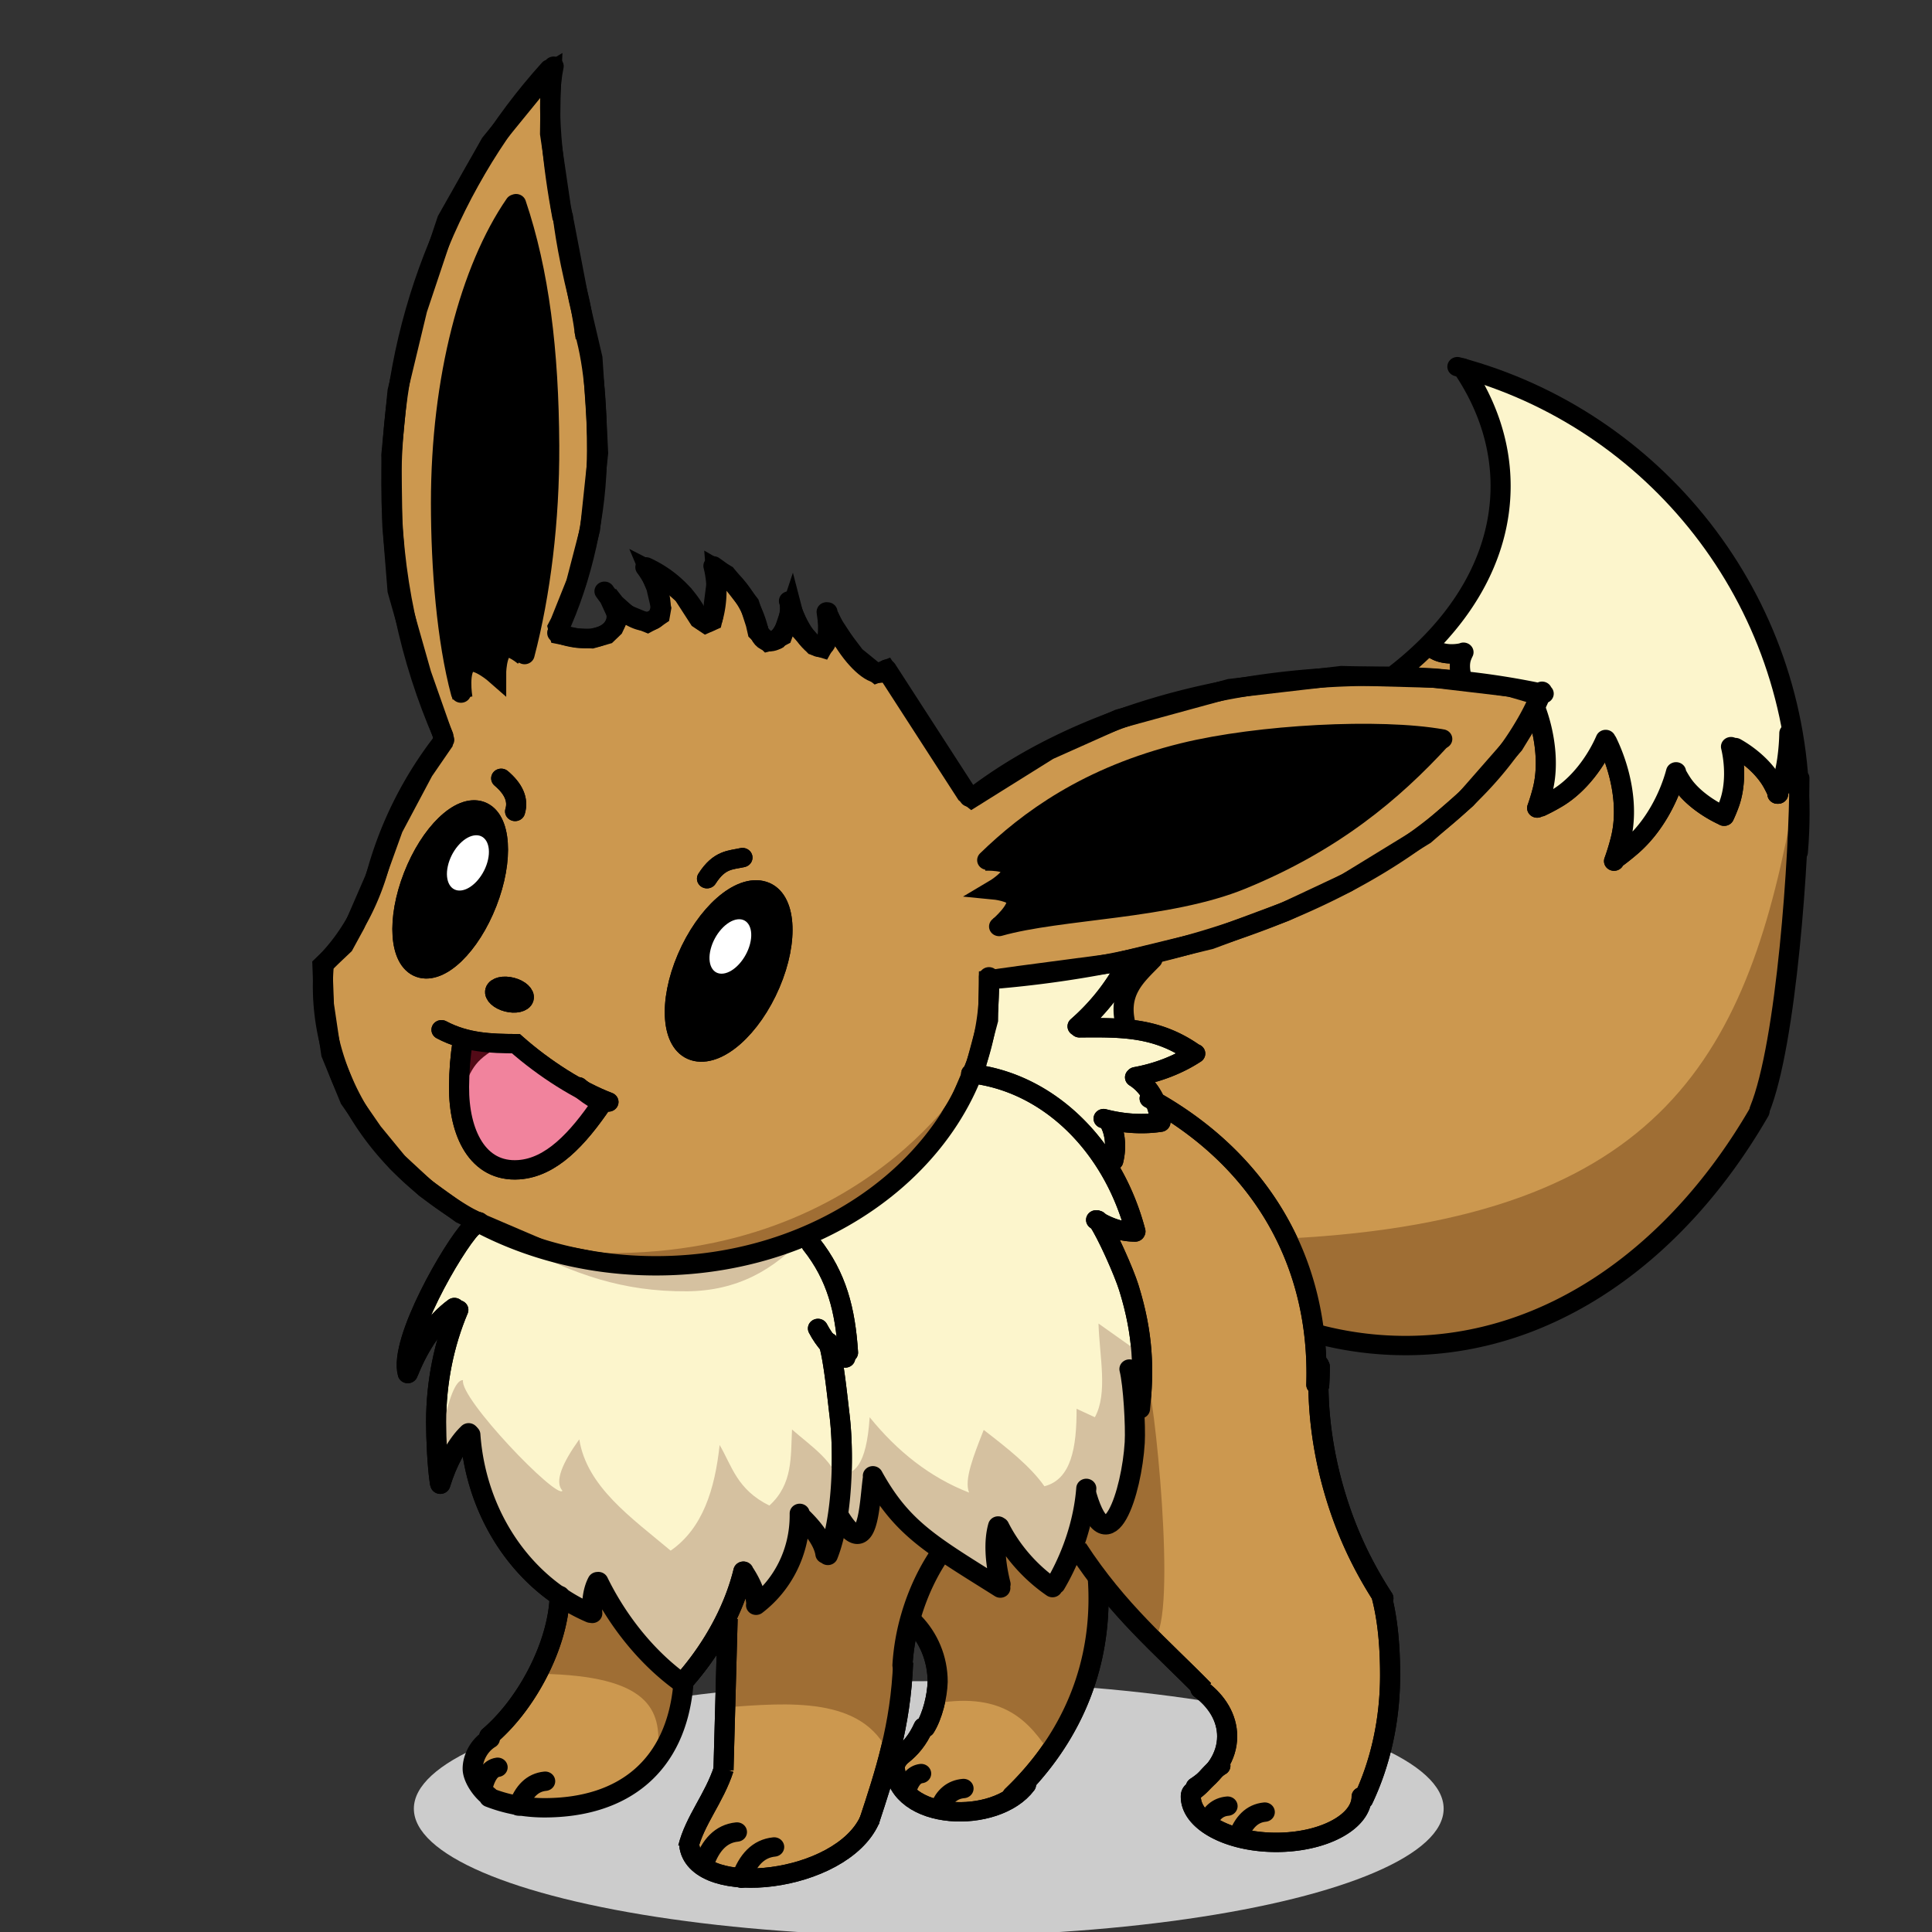 <svg xmlns="http://www.w3.org/2000/svg" width="64" height="64" id="eevee"><rect width="100%" height="100%" fill="#333333" stroke="none"/><g stroke-width="2.429" transform="matrix(.274 0 0 .264 -501.992 -355.92)"><ellipse cx="1944.373" cy="1575.131" fill="#ccc" rx="62.25" ry="16"></ellipse><path fill="#cc984f" fill-rule="evenodd" d="m2041.713 1442.395-24.138-4.77m0 0-6.364 9.016-8.308 7.424-8.663 5.303-11.844 5.48-10.872 3.006-1.414 2.21-1.945 2.74-.088 3.8.442.973 2.475.265 2.74.884 2.387 1.502.353.265-2.917 1.768-4.065 1.06 2.121 2.564 1.68 1.856 4.596 3.094 3.447 3.535 4.684 6.099 2.475 4.95 2.387 8.485.088 1.856 3.889.796 7.248.618 8.22-1.193 8.043-2.475 4.64-2.165 4.552-2.784 6.232-5.834 5.48-5.953 5-7.5 1.126-2.25 1.624-7.5 1.626-12 .624-10.625.376-11.25-.626-4.875-1.75-7.75-3.874-9.75-4.876-8-6.374-7.375-7.626-6.125-6.25-3.75-5.874-2.5-3.376-.875 1.876 3.25 2.25 7 .25 6.125-.876 4.625-1.187 4.187-3.688 5.875-3.562 4-3.375 3.25 5.938.375 5.562.75 4.813 1 1.124.625-.624 1.813 1.124 1.937.438 5-.875 4.625 2.375-.625 3.563-3.875 1.937-3.312 1.313 2.25 1 4.375v3.437l-1.188 4.5 2.125-1.125 1.875-2.312 2-3.375 1.438-3.688 2.624 3.313 2.626 1.625.874.562.75-2.75.25-3.062-.061-2.625"></path><path fill="#cc984f" fill-rule="evenodd" d="m1972.4 1486.895 7.75 6 5 5.875 2.624 5.125 2.75 7.375 1 8.125.25 7.875 1.626 8.5 3.374 8.25 2.25 4 .876 4.125.25 7.375-1 8.5-1.25 4.125-1 2.5-1.876 2.75-4.624 1.75h-5.126l-5.5-.875-3.5-3-.124-2.25 3.25-2.875 1.062-3.344-.531-3.469-1.438-1.969-1.343-1.781-12.063-12.75-3.109-4.909 1.326-5.745.972 1.59.973 1.857 1.06-.442 1.9-2.563.443-2.52.707-8.13-.31-2.874.928 1.105.266-3.182-.707-7.292-1.636-6.187-3.182-6.143 2.696 1.15 1.812.176-2.696-7.336-.795-1.061 1.06-.442v-3.8l-.84-1.592 2.564.796 3.624-.177z"></path><path fill="#fcf5cc" fill-rule="evenodd" d="m1951.712 1471.082-.062 5.25-1.313 4.813-.5 1.125.25.875 1.188.062 2.5.624 4.063 2.188 2.5 1.625 2.437 2.563 3 3.624.5.813.625-.938-.062-1.687-.187-2.063-.313-1.124-.688-.313 2.375.313 2.812.374 1.313-.25-.438-2.624-1.312-2.313-1.063-.688 3.75-1.062 3.438-1.688-3-1.874-4.125-1.376-4.625-.124-2.188-.126 6.25.313-.812-.813s-.188-.687-.188-1c0-.312-.125-2-.125-2l1.188-1.562 2.375-3.188.5-1-2.688.563-7.437 1.313-7.813 1.25z"></path><path fill="#cc984f" fill-rule="evenodd" d="m1945.774 1542.707-1 2.438-2.187 4.375-.563 1.937 2.25 2.688 1 2.687.376 2.875-.75 2.625-1.313 3.25-1.75 2.438-1.313 1.437-.061 1.688 1.562 2.625 2.5 1.125 3.188.875 2.062-.5 2.938-.625 4.187-3.875 3.813-5.688 2.375-5.375 1.5-5.75.5-5.375-.25-2.438-2.813-3.812-2.5 5.188-4.688-4.25-1.937-3.313-.375 3.5.563 3.625h-.688l-2.438-1.625-3.187-2.063z"></path><path fill="#cc984f" fill-rule="evenodd" d="m1919.868 1551.613.188 6.719-.469 7.625-.188 4.469-1.624 4.062-2.438 4.938.188.937 1.343 2.063 3.188 1.281 7.094-.031 5.03-2.25 2.84-1.584 1.973-2.541 1.407-4.094 1.687-6.187.938-6.5.312-5.25 1.438-6.125 2-4.375 1.25-1.75-3.05-2.732-3.624-3.933-1.547-2.475-.796 4.287-.574 2.077-.398.442-.972-.088-.619-.84-.972-1.149-1.06 3.934-.089.707-.397-.398-.973-2.166-1.767-1.944h-.354l-1.016 5.613-1.636 2.695-1.944 1.945-1.15-.133.089-1.149-.796-1.723-.618-.088zm-19.843-3.093-.5 2.75-1.876 6.5-3.124 4.875-4.126 4.5-1.374 2.875.75 2.25 2.124 2 4.376.75 6.25-.25 6.25-2.75 3.624-3.875 2-5.125.376-3.5-2.692-2.35-3.712-3.845-2.873-4.375-1.016-2.077-.398-.265-.265 1.856-.177 2.033-.928-.177-1.414-1.06z"></path><path fill="#cc984f" fill-rule="evenodd" stroke="#000" d="m1898.274 1357.395-6.874 8.75-5.25 9.625-3.626 11.25-2.374 10.25-.75 8 .124 8.875.626 8.125 2.874 10.5 2.626 7.75-.04.906-2.342 3.535-3.668 7.16-2.21 6.364-2.386 5.7-1.37 2.608-2.563 2.52.176 4.905.884 6.187 2.254 5.7 2.74 4.111 3.005 3.8 3.403 3.271 4.331 3.226 2.696 1.326 7.955 3.536 5.348 1.06 4.95.707 10.739-.75 9.987-2.83 8.088-4.86 6.522-6.057 3.952-6.053 2.033-4.95 1.414-5.48.088-5.038 3.763-.542 11.375-1.562 11.625-2.938 9.062-3.5 7.438-3.625 9.437-6 5-4.5 5.75-6.812 2.313-3.938.937-2.187-3.687-1.125-9.188-1.125-11.187-.313-13.5 1.625-13.438 3.813-8.5 3.937-9.25 6-.687-.562-9.688-15.563-1.156.469-2.594-2.188-2.312-3.156-.875-1.875-.062 2.688-.719 1.343-.969-.312-1.75-2-.812-2.063-.156-.625-.688 2.157-.469 1.343-.937.5-.781.219-1.25-1.25-.22-1-.78-2.5-1.47-1.969-1.343-1.718-1.25-.75.125 1.625-.344 2.78-.094 1.595-.125.562-.75.344-.812-.563-1.906-3.062-2.282-2.094-1.875-1 .875 2.156.594 2.625-.156.907-.719.5-.781.437-2.5-1.062-1.469-1.375-.812-1.094 1.25 2.844s-.125.312-.188.437c-.062.125-.406.906-.406.906l-.813.813-1.78.531-1.782-.094-2.125-.437-.219-.938.313-.625 1.906-4.937 1.678-6.701.978-9.58-.219-4.626-.468-7.281-1.657-7.344-1.687-9.156-.469-2.406-1.312-9.25.063-4.938.125-2.937z"></path><path fill="#fcf5cc" fill-rule="evenodd" d="m1933.712 1538.52 1.25 1.75.938.75.624-.875.563-1.875.625-4.563 2.375 3.625 2.125 2.563 4.375 3.312 1.813 1.063 3.25 2.25 1.124.75.313-.688-.75-3 .375-3.125.188-.563 1.812 2.876 1.25 1.187 1.75 2.063 1.688 1.437 1.374-2.438 1.376-3.624 1.25-6.125 1 3.125 1.312 1.125 1.063-.375 1.965-5.133.442-3.712.265-4.508-.297-2.272 1 1 .124-6.375-.874-5.375-1.25-4.625-2.376-5.125-1-1.75 2.25 1 1.876.75.5-.625-1-3.375-2.126-4.125-2.874-4.125-3.126-3.125-3.5-2.375-3.624-1.875-3.126-.25-2 3.75-2.25 3.5-3.75 4.375-3.874 3.5-5 3-2.626 2-1.25-.125 1.75 2.375 2.25 4.187.876 3.75.374 3.813v1.062l-1.687-1.063-.563-.374 1.188 6.187.375 4.375.062 9.125-.5 2.063z"></path><path fill="#fcf5cc" fill-rule="evenodd" d="m1889.853 1501.618-1.944 2.121-3.005 5.657-2.74 5.745-.884 4.685 1.59-2.563 1.415-2.563 1.68-1.768 1.502-.354-.619 2.121-1.149 3.36-.795 4.684v6.894l.176 4.066.884-1.414 1.15-2.387 1.237-1.414.442-.088.176 2.829 1.591 4.33 1.68 4.155 2.121 3.447 2.121 2.475 3.27 3.005 2.387 1.414 1.326.619.619.088-.442-1.768.442-1.768.442-.265 1.59 2.74 2.21 2.917 1.238 2.387 2.298 1.944 2.21 2.033.707.265.707-.884 3.094-4.419 2.21-4.773 1.237-3.182.353-.265.796 1.502.618 1.857v.707l2.564-3.006 1.68-3.623.706-3.006.177-1.944 2.74 3.447.265.972.354.619.884-2.74.442-4.331.176-5.834-.353-8.397-.796-2.828v-1.945l1.503 1.238.619-1.414-1.061-5.392-1.414-4.773-1.15-1.856-1.148-.796-.619-1.06-5.745 2.563-8.662 1.503-6.364-.266-7.779-1.06-5.922-1.68z"></path><path fill-rule="evenodd" d="m1951.9 1455.77 2.812-2.625 4.125-3.188 4.063-2.688 9.437-3.812 8.75-1.875 7.375-.813 11.563-.187 4.25.062 1.25.438.5.124-4.626 4.876-10.124 7.937-8 3.688-8.188 2.937-8.125 1.313-5.688.687-3.874.688-3.376.624v-.562l.626-.938.25-1.312-.188-.563-.75-.624-1.563-.376 1.063-.812.625-.875.125-.875-.625-.688h-.938zm-64.787-23.846.752.972.442-1.414.84-.354 1.192.31.442.486.752.31.31-.222.441-.972.31-1.37.795-.398.84.088.441.398.663.398.442-.575.687-4.187 1.125-5.875.938-15.25-.188-4.5-.375-6.375-.938-7.375-1-6.187-1-3.625-.562-1.875-1.813 2.75-2.562 5.875-1.75 5.875-2.125 10.062-.778 11.33.088 5.834.53 7.248 1.06 7.336z"></path><path fill="none" stroke="#000" stroke-linecap="round" stroke-linejoin="round" d="M1881.386 1520.533c-1.11-4.137 5.549-15.966 7.65-18.228.31-.28.625-.554.943-.819m40.206 2.83c3.054 4.012 4.099 8.23 4.43 13.59m-53.139 2.421c1.382-3.556 3.302-6.378 5.547-8.079m-1.746 22.031c-.303-1.943-.462-5.592-.462-7.647 0-5.075.969-9.866 2.686-14.095m-2.18 21.884c.852-2.84 2.037-5.095 3.422-6.454m42.235-13.093c.82 1.631 1.962 2.926 3.296 3.706"></path><path fill="none" stroke="#000" stroke-linecap="round" stroke-linejoin="round" d="M1932.232 1516.597c.616 1.884 1.116 7.105 1.354 9.146.586 5.041.324 13.151-1.41 17.61m-28.698 7.248c-7.998-3.553-13.819-12.145-14.525-22.395m14.741 22.424c-.09-1.604.124-2.994.634-3.987m10.228 12.74c-3.173-2.358-6.19-5.718-8.598-9.836a36.917 36.917 0 0 1-1.534-2.912m17.54-1.302c-.884 3.757-2.696 7.755-5.39 11.494a35.815 35.815 0 0 1-1.968 2.491m7.559-13.653c.78 1.272 1.25 2.485 1.332 3.485m5.275-11.072v.254c0 4.634-2.079 8.74-5.278 11.274m5.423-11.168c1.736 1.727 2.777 3.375 2.961 4.733m17.624-60.272c9.39 1.102 17.14 9.091 19.857 19.803m-4.754-1.45c1.535.988 3.176 1.524 4.721 1.518"></path><path fill="none" stroke="#000" stroke-linecap="round" stroke-linejoin="round" d="M1964.805 1501.297c1.099 1.65 3.161 6.482 3.753 8.45 1.79 5.95 1.832 10.46 1.354 15.22m-1.277-4.999c.469 1.927.756 7.173.64 9.224-.351 6.204-3.227 15.581-5.803 6.643m-.052-.892c-.233 3.14-1.095 6.56-2.606 9.848-.354.77-.732 1.507-1.129 2.207m-.351.393c-2.086-1.482-4.022-3.515-5.505-5.938a19.64 19.64 0 0 1-.932-1.703m.156 7.21c-.695-2.883-.806-5.428-.294-7.299m.268 7.788c-8.297-5.422-11.847-7.39-15.409-14.088m.01.219c-.449 3.155-.48 11-4.113 4.816m58.134-18.751c0 .799-.023 1.593-.072 2.38"></path><path fill="none" stroke="#000" stroke-linecap="round" stroke-linejoin="round" d="M1999.34 1548.726c-2.157-3.452-3.943-7.128-5.304-11.32-1.994-6.14-2.781-12.287-2.502-18.012m7.569 29.004c.792 3.068 1.046 6.55 1.046 9.997 0 5.737-1.196 11.087-3.261 15.596m-.181-.368h0v.12c-.116 3.113-4.694 5.616-10.325 5.616-5.703 0-10.326-2.568-10.326-5.736 0-.49.183-.606.57-.922 1.096-.895 1.873-2.246 3.003-2.951m-8.552-83.74c12.534 7.118 20.175 19.178 20.175 34.51 0 .474-.01.947-.023 1.419m-25.718-33.396c2.305.626 4.693.79 6.87.452m-2.997-5.71c2.644-.501 5.153-1.504 7.206-2.905m-14.227-3.415a27.059 27.059 0 0 0 5.88-7.66m-5.647 7.845c5.266-.052 9.428-.077 13.91 3.218m-7.194 2.995c1.659 1.074 2.822 3.199 3 5.328m-6.254.054c.835 1.247 1.062 3.268.625 5.085m1.567-16.777c-1.209-4.38 1.244-6.435 3.166-8.5"></path><path fill="none" stroke="#000" stroke-linecap="round" stroke-linejoin="round" d="M1977.218 1560.11c2.002 1.541 3.233 3.636 3.233 5.943 0 2.513-1.46 4.774-3.786 6.342"></path><path fill="none" stroke="#000" d="M1977.623 1560.22c-5.126-5.434-10.378-9.929-15.291-17.767"></path><path fill="none" stroke="#000" stroke-linecap="round" stroke-linejoin="round" d="M1964.815 1546.271a36.9 36.9 0 0 1 .084 2.498c0 9.965-4 18.338-10.42 24.712"></path><path fill="none" stroke="#000" stroke-linecap="round" stroke-linejoin="round" d="M1956.136 1572.12c-3.636 5.047-15.503 4.63-15.877-2.209 0-.491.448-1.136.835-1.453 1.096-.895 1.961-1.98 2.649-3.57m-1.21-13.16c1.806 1.933 2.917 4.57 2.917 7.475-.05 1.834-.62 4.267-1.524 5.777"></path><path fill="none" stroke="#000" stroke-linecap="round" stroke-linejoin="round" d="M1941.193 1557.133a28.84 28.84 0 0 1 1.056-6.221c.86-3.038 2.146-5.772 3.703-8.067"></path><path fill="none" stroke="#000" d="M1941.274 1556.77c-.286 7.972-2.212 13.978-4.124 20"></path><path fill="none" stroke="#000" stroke-linecap="round" stroke-linejoin="round" d="M1937.21 1576.59c-3.488 7.886-20.612 9.853-21.761 3.345"></path><path fill="none" stroke="#000" d="M1915.274 1580.02c.817-3.443 3.15-6.151 4.313-9.875"></path><path fill="#9f6e34" fill-rule="evenodd" d="M1922.098 1546.457c-.397 2.2-1.056 4.222-2.512 5.708l.146 10.258c7.624-.58 16.674-1.449 19.824 5.85 1.121-9.674 2.066-19.545 6.405-25.62-2.984-2.2-5.89-4.681-8.29-9.005.365 2.739-.073 4.938-1.13 6.722-1.862-.358-2.83-1.348-3.516-2.537-.445 3.541-.844 3.932-.754 6.341-.807-3.754-2.266-4.744-3.642-6.087.268 6.196-2.135 8.837-4.396 11.668-1.855-.784-1.453-2.19-2.135-3.298z"></path><path fill="none" stroke="#000" d="m1919.556 1570.3.5-19"></path><path fill="#9f6e34" fill-rule="evenodd" d="M1899.62 1548.271c.455 4.79-2.748 10.609-2.125 9.938 13.05.247 14.585 4.497 14.125 9.687 2.057-.7 2.209-4.874 2.956-8.58-4.105-1.844-7.826-7.147-10.519-12.482.258 1.482.197 2.891-.625 4.125-1.53-.711-2.864-1.562-3.812-2.688z"></path><path fill="none" stroke="#000" stroke-linecap="round" stroke-linejoin="round" d="M1914.69 1559.71c-.897 9.958-7.105 15.31-16.79 15.31-2.347 0-4.591-.458-6.659-1.292m-.051-.162c-1-.812-1.955-2.352-1.955-3.447 0-1.304.715-2.895 2.083-3.768m8.443-17.962c-.08 3.024-1.074 6.696-2.974 10.325-1.578 3.015-3.535 5.533-5.551 7.325m143.485-121.008c-.795 3.096-2.612 6.841-5.406 9.347a30.684 30.684 0 0 1-1.989 1.64m-.952-14.777c1.612 3.434 2.65 8.114 1.665 12.213a29.09 29.09 0 0 1-.816 2.78m-1.008-15.263c-1.122 2.679-3.205 5.722-5.938 7.397-.64.392-1.282.745-1.924 1.059m-.644-12.385c1.083 2.942 1.714 6.892.886 10.255a26.125 26.125 0 0 1-.668 2.275m23.436-7.702c.482 2.11.59 4.896-.215 7.186a19.598 19.598 0 0 1-.615 1.543m-.133-.076c-1.825-.885-3.886-2.375-4.998-4.146-.26-.414-.493-.828-.7-1.237m7.189-3.154c1.66.962 3.532 2.579 4.54 4.496.235.45.446.897.633 1.34"></path><path fill="#9f6e34" fill-rule="evenodd" d="m1991.842 1515.83-3.998-12.25c45.628-2.418 55.71-23.349 61.213-55.48 4.47 41.134-18.24 73.799-57.215 67.73z"></path><path fill="none" stroke="#000" stroke-linecap="round" stroke-linejoin="round" d="M2048.417 1440.177c-.042 2.11-.335 4.692-.977 6.475-.15.417-.307.808-.466 1.173m-38.062-14.275c-.309-.885-.456-2.028-.139-2.926.074-.21.158-.411.25-.602m-.297.093c-.92.183-2.072.171-2.918-.267a5.817 5.817 0 0 1-.561-.33"></path><ellipse cx="2279.196" cy="703.682" stroke="#000" stroke-linecap="round" stroke-linejoin="round" rx="4.75" ry="10.5" transform="rotate(20.575)"></ellipse><ellipse cx="2340.661" cy="771.875" stroke="#000" stroke-linecap="round" stroke-linejoin="round" stroke-width="2.431" rx="5.275" ry="10.868" transform="matrix(.946 .323 -.381 .925 0 0)"></ellipse><path fill="none" stroke="#000" stroke-linecap="round" d="M1885.462 1477.395c3 1.651 6 1.73 9 1.75 3.44 3.158 7.678 5.93 11.188 7.312"></path><path fill="none" stroke="#000" stroke-linecap="round" stroke-linejoin="round" d="M1902.024 1484.55c1.79 1.618 2.921 1.947 2.87 2.024-2.976 4.556-6.176 8.103-10.088 8.383-4.986.357-7.26-4.644-7.219-10.406.014-2.027.152-3.793.44-5.705"></path><ellipse cx="2213.41" cy="925.494" stroke="#000" stroke-linecap="round" stroke-linejoin="round" rx="1.781" ry=".969" transform="rotate(15.186)"></ellipse><path fill="none" stroke="#000" stroke-linecap="round" d="M1917.563 1458.44c1.512-2.463 2.887-2.317 4.287-2.651m-29.168-9.944c1.445 1.274 2.119 2.645 1.68 4.154"></path><path fill="#fcf5cc" fill-rule="evenodd" d="m2009.133 1394.58 2.254 4.198 1.812 6.099.177 4.287-.442 5.922-1.59 4.198-2.918 6.055-2.475 2.475-1.104 1.635 1.723.884 2.475-.31-.398 2.299.221 1.104 2.21.442 6.452 1.194.973.088-.354 1.679-.22 1.237.397.928.751 3.36-.353 4.551-.398 2.033-.133.663 1.37-.884 1.812-.751 3.094-3.403s1.016-1.503 1.237-2.033c.221-.53.752-1.458.752-1.458s.972 1.546 1.016 2.121c.044.574.177 1.503.221 1.944.044.442.265 1.282.353 2.21.088.928.62 4.022.62 4.287 0 .265-.796 2.607-.796 3.05 0 .441-.177 1.281-.177 1.281s.884-.84 1.105-.972c.22-.133 1.635-1.326 1.812-1.68.177-.353.84-1.944.972-2.165.133-.221 1.68-1.989 1.724-2.166.044-.176.618-1.767.795-2.165.177-.398.575-1.768.575-1.768s.928 1.017 1.149 1.635c.22.62.972 1.635 1.546 2.033.575.398.62.354 1.105.619.486.265.663.177 1.061.486.398.31.972.707.972.707l1.017-2.342s.088-1.326.132-1.547c.044-.22.088-1.37.133-1.635.044-.265 0-1.15-.044-1.414-.044-.265-.31-1.282-.31-1.282l.266-.353s.707.53 1.149.663c.442.132.751.486 1.06.795.31.31.354.884 1.061 1.37.707.486 1.193.707 1.15 1.06-.045.354.043.487.308.84.266.354.398.884.575.928.177.044-.088-.442.177-.75.265-.31.442-.575.486-.885.044-.31 0-1.149.088-1.414.088-.265.398-1.37.442-2.033.044-.663.088-1.016.177-1.326.088-.31.31-1.06.31-1.06l-.664-3.227-.972-3.889-.972-2.828-1.9-5.215-4.067-6.983-2.386-3.712-4.287-4.95-4.228-4.07-4.063-2.938-4.937-3.188-4.938-2.375-3.875-1.625z"></path><ellipse cx="2480.929" cy="478.507" fill="#9f6e34" rx="1.679" ry="5.303" transform="rotate(25.137)"></ellipse><path fill="#a06e34" fill-rule="evenodd" d="M1896.87 1504.826c37.75 4.875 52.374-21.75 52.374-21.75-3.653 10.268-10.642 16.895-19.625 20.5-11.778 4.695-21.288 3.715-32.75 1.25z"></path><path fill="#d5c1a0" fill-rule="evenodd" d="M1894.963 1504.567c23.121 6.76 34.56-1.408 34.56-1.408-3.856 4.422-8.352 6.996-14.366 7.053-7.88.06-13.654-2.188-20.194-5.645z"></path><path fill="none" stroke="#000" stroke-linecap="round" stroke-linejoin="round" d="M1877.454 1458.456a48.306 48.306 0 0 1 8.343-17.441m25.602 65.997c-22.243 0-40.275-15.723-40.275-35.118m0 0c0-.79.03-1.574.09-2.35m80.44 1.207c.014.38.021.76.021 1.143 0 19.395-18.032 35.118-40.275 35.118m-33.277-50.891c-1.064 4.405-3.284 9.39-6.883 13.051m78.68-21.094c11.641-9.202 29.076-15.05 48.563-15.05 7.075 0 13.879.772 20.234 2.194m-.2-.303c-7.387 18.877-33.843 33.432-66.715 36.179m57.105-76.75c2.958 4.53 4.602 9.543 4.602 14.816 0 8.98-4.767 17.206-12.678 23.574m43.979 54.911c-9.835 17.707-25.218 29.37-42.786 29.37-3.643 0-7.203-.492-10.643-1.43"></path><path fill="none" stroke="#000" stroke-linecap="round" stroke-linejoin="round" d="M2008.284 1394.189c23.812 6.551 41.365 29.12 41.365 55.955 0 1.672-.067 3.328-.201 4.964m.185-9.29c0 9.542-1.531 33.295-4.824 41.642m-159.126-46.955c-4.036-9.598-6.283-20.258-6.283-31.486 0-20.183 7.263-38.536 19.122-52.175m4.246 32.957c1.248 4.57 1.493 9.913 1.493 14.944 0 7.912-1.795 16.051-4.747 22.673m.548-52.053c-1.117-6.288-2.037-14.063-1.037-18.877"></path><path fill="none" stroke="#000" d="M1900.106 1375.046s.398 4.246 1.945 10.518c.39 1.58.843 5.038.843 5.038"></path><path fill="none" stroke="#000" stroke-linecap="round" stroke-linejoin="round" d="M1905.909 1423.414c.695 1.019.93 2.107.543 3.038-.796 1.916-3.926 2.436-6.991 1.163m10.65-8.254c.075.106.15.215.224.325 1.825 2.733 2.148 5.55.721 6.292-1.35.703-3.782-.704-5.586-3.173-.102-.14-.203-.284-.301-.431m5.022-3.06c2.765 1.32 4.999 3.518 6.308 6.216m1.841-6.339c.242.996.372 2.05.372 3.14 0 1.233-.166 2.419-.471 3.526m.142-6.626c2.653 1.826 4.62 4.68 5.399 8.032m3.755-3.574a5.826 5.826 0 0 1-1.494 4.732"></path><path fill="none" stroke="#000" stroke-linecap="round" stroke-linejoin="round" d="M1932.027 1424.957c.375 2.397.159 4.228-.63 4.448-1.031.288-2.961-2.36-3.926-5.818m11.206 8.998c-.904.54-2.95-1.22-4.57-3.931-.88-1.474-1.783-2.582-1.978-3.687"></path><path fill="none" stroke="#000" stroke-linecap="round" d="m1939.274 1432.145 10 16.062"></path><path fill="none" stroke="#000" stroke-linecap="round" stroke-linejoin="round" d="M1887.82 1435.15c-1.71-6.62-2.42-15.704-2.42-23.88 0-15.6 3.554-29.355 8.962-37.491m.119-.042c2.77 8.508 3.954 18.432 4.007 30.374.042 9.38-1.065 18.645-2.981 26.205"></path><path fill="none" stroke="#000" d="M1887.997 1435.769s-.605-3.71.707-4.42c1.08-.583 3.36 1.503 3.36 1.503s-.01-2.876 1.06-3.359c.793-.357 2.386 1.06 2.386 1.06m20.89-5.096c1.499 1.832 1.63.153 2.156.188m5.156 1.359c.605 2.483 2.068 1.599 2.5 1.312"></path><path fill="none" stroke="#000" stroke-linecap="round" stroke-linejoin="round" d="M2006.329 1440.921c-5.919 6.71-13.133 12.96-24.12 17.64-8.932 3.804-21.848 3.684-29.333 5.877"></path><path fill="none" stroke="#000" stroke-linecap="round" stroke-linejoin="round" d="M1951.438 1456.114c4.958-5 12.174-10.553 23.748-13.499 9.09-2.313 23.721-3.109 31.27-1.707"></path><path fill="none" stroke="#000" d="M1951.15 1456.223s2.947-.136 3.28.953c.338 1.1-2.202 2.656-2.202 2.656s2.431.241 2.734 1.188c.4 1.25-2.031 3.375-2.031 3.375"></path><path fill="none" stroke="#000" stroke-linecap="round" stroke-linejoin="round" d="M1881.386 1520.533c-1.11-4.137 5.549-15.966 7.65-18.228.31-.28.625-.554.943-.819m40.206 2.83c3.054 4.012 4.099 8.23 4.43 13.59m-53.139 2.421c1.382-3.556 3.302-6.378 5.547-8.079"></path><path fill="#d5c1a0" fill-rule="evenodd" d="M1885.062 1532.765c-.422-.293 1.145-11.59 3.005-11.402-.466 2.26 11.336 14.99 12.02 13.877-.982-1.129-.043-3.44 2.034-6.452.917 5.956 6.288 9.817 11.048 13.965 3.87-2.794 5.335-7.65 5.922-13.258 1.5 2.671 2.097 5.589 6.01 7.602 2.876-2.692 2.573-6.178 2.74-9.546 2.215 2.034 5.502 4.233 5.675 7.175l-1.343 8.204c-.131-2.08-2.039-2.568-2.933-4.856-.885 4.71-2.34 8.366-5.11 10.955l-1.857-3.359c-1.485 6.364-6.904 13.018-8.22 12.64-3.848-2.888-7.21-6.458-9.811-12.198l-.442 4.685c-10.49-4.75-13.633-14.855-15.291-23.158z"></path><path fill="none" stroke="#000" stroke-linecap="round" stroke-linejoin="round" d="M1885.277 1534.279c-.303-1.943-.462-5.592-.462-7.647 0-5.075.969-9.866 2.686-14.095m-2.18 21.884c.852-2.84 2.037-5.095 3.422-6.454m42.235-13.093c.82 1.631 1.962 2.926 3.296 3.706"></path><path fill="#d5c1a0" fill-rule="evenodd" d="M1933.517 1533.173c1.794.117 3.32-.97 3.712-7.16 3.334 4.275 7.274 7.54 12.021 9.458-.636-1.587.553-4.656 1.768-7.867 2.845 2.277 5.646 4.563 7.336 7.071 3.255-.863 3.907-4.886 3.89-9.722l2.21 1.06c1.6-3.01.553-7.675.441-11.755l6.01 4.42-.972 6.098-1.414-3.624c1.89 8.492.083 13.699-2.21 18.473-1.449-1.117-2.585-2.39-3.093-3.977 1.481.987-3.346 12.471-3.801 11.755-.049-.216-6.885-6.727-6.364-7.248l-.53 6.895c-5.687-3.192-11.011-7.047-15.291-12.817.532 3.066.145 5.213-.973 6.63 0 0-3.093-1.768-2.916-2.21.176-.442.176-5.48.176-5.48z"></path><path fill="none" stroke="#000" stroke-linecap="round" stroke-linejoin="round" d="M1932.232 1516.597c.616 1.884 1.116 7.105 1.354 9.146.586 5.041.324 13.151-1.41 17.61m-28.698 7.248c-7.998-3.553-13.819-12.145-14.525-22.395m14.741 22.424c-.09-1.604.124-2.994.634-3.987m10.228 12.74c-3.173-2.358-6.19-5.718-8.598-9.836a36.917 36.917 0 0 1-1.534-2.912m17.54-1.302c-.884 3.757-2.696 7.755-5.39 11.494a35.815 35.815 0 0 1-1.968 2.491m7.559-13.653c.78 1.272 1.25 2.485 1.332 3.485m5.275-11.072v.254c0 4.634-2.079 8.74-5.278 11.274m5.423-11.168c1.736 1.727 2.777 3.375 2.961 4.733m17.624-60.272c9.39 1.102 17.14 9.091 19.857 19.803m-4.754-1.45c1.535.988 3.176 1.524 4.721 1.518"></path><path fill="#9f6e34" fill-rule="evenodd" d="M1970.688 1521.132c.836.62 3.862 30.406.884 32.704 1.112.85-9.409-10.833-9.104-11.535.346-.793 1.594-4.948 1.061-5.303 1.332 1.827 1.914 1.78 2.828 2.563 2.128-3.969 3.535-8.452 2.387-14.76l.884.707z"></path><path fill="none" stroke="#000" stroke-linecap="round" stroke-linejoin="round" d="M1964.805 1501.297c1.099 1.65 3.161 6.482 3.753 8.45 1.79 5.95 1.832 10.46 1.354 15.22m-1.277-4.999c.469 1.927.756 7.173.64 9.224-.351 6.204-3.227 15.581-5.803 6.643"></path><path fill="#9f6e34" fill-rule="evenodd" d="M1946.2 1543.337c-.853.717-1.527 1.555-1.678 2.74-1.211 2.4-1.273 3.459-1.857 5.127 1.641 2.549 3.127 5.443 2.652 10.695 8.21-1.403 11.279 2.333 13.877 6.54 2.72-6.783 9.654-20.739 2.961-25.5-1.737 1.875-1.783 3.606-3.138 4.376-3.936-1.761-4.678-4.8-6.452-7.425.597 2.29-.329 4.124.53 7.071-3.116-.4-4.915-2.22-6.894-3.624z"></path><path fill="none" stroke="#000" stroke-linecap="round" stroke-linejoin="round" d="M1963.42 1534.943c-.233 3.14-1.095 6.56-2.606 9.848-.354.77-.732 1.507-1.129 2.207m-.351.393c-2.086-1.482-4.022-3.515-5.505-5.938a19.64 19.64 0 0 1-.932-1.703m.156 7.21c-.695-2.883-.806-5.428-.294-7.299m.268 7.788c-8.297-5.422-11.847-7.39-15.409-14.088m.01.219c-.449 3.155-.48 11-4.113 4.816m58.134-18.751c0 .799-.023 1.593-.072 2.38"></path><path fill="none" stroke="#000" stroke-linecap="round" stroke-linejoin="round" d="M1999.34 1548.726c-2.157-3.452-3.943-7.128-5.304-11.32-1.994-6.14-2.781-12.287-2.502-18.012m7.569 29.004c.792 3.068 1.046 6.55 1.046 9.997 0 5.737-1.196 11.087-3.261 15.596m-.181-.368h0v.12c-.116 3.113-4.694 5.616-10.325 5.616-5.703 0-10.326-2.568-10.326-5.736 0-.49.183-.606.57-.922 1.096-.895 1.873-2.246 3.003-2.951m-8.552-83.74c12.534 7.118 20.175 19.178 20.175 34.51 0 .474-.01.947-.023 1.419m-25.718-33.396c2.305.626 4.693.79 6.87.452m-2.997-5.71c2.644-.501 5.153-1.504 7.206-2.905m-14.227-3.415a27.059 27.059 0 0 0 5.88-7.66m-5.647 7.845c5.266-.052 9.428-.077 13.91 3.218m-7.194 2.995c1.659 1.074 2.822 3.199 3 5.328m-6.254.054c.835 1.247 1.062 3.268.625 5.085"></path><path fill="none" stroke="#000" stroke-linecap="round" stroke-linejoin="round" d="M1977.218 1560.11c2.002 1.541 3.233 3.636 3.233 5.943 0 2.513-1.46 4.774-3.786 6.342"></path><path fill="none" stroke="#000" d="M1977.623 1560.22c-5.126-5.434-10.378-9.929-15.291-17.767"></path><path fill="none" stroke="#000" stroke-linecap="round" stroke-linejoin="round" d="M1964.815 1546.271a36.9 36.9 0 0 1 .084 2.498c0 9.965-4 18.338-10.42 24.712"></path><path fill="none" stroke="#000" stroke-linecap="round" stroke-linejoin="round" d="M1956.136 1572.12c-3.636 5.047-15.503 4.63-15.877-2.209 0-.491.448-1.136.835-1.453 1.096-.895 1.961-1.98 2.649-3.57m-1.21-13.16c1.806 1.933 2.917 4.57 2.917 7.475-.05 1.834-.62 4.267-1.524 5.777"></path><path fill="none" stroke="#000" stroke-linecap="round" stroke-linejoin="round" d="M1941.193 1557.133a28.84 28.84 0 0 1 1.056-6.221c.86-3.038 2.146-5.772 3.703-8.067"></path><path fill="none" stroke="#000" d="M1941.274 1556.77c-.286 7.972-2.212 13.978-4.124 20"></path><path fill="none" stroke="#000" stroke-linecap="round" stroke-linejoin="round" d="M1937.21 1576.59c-3.488 7.886-20.612 9.853-21.761 3.345"></path><path fill="none" stroke="#000" d="M1915.274 1580.02c.817-3.443 3.15-6.151 4.313-9.875m-.031.156.5-19"></path><path fill="none" stroke="#000" stroke-linecap="round" stroke-linejoin="round" d="M1899.76 1548.39c-.078 3.023-1.073 6.694-2.973 10.324-1.578 3.015-3.535 5.533-5.551 7.325m143.485-121.008c-.795 3.096-2.612 6.841-5.406 9.347a30.684 30.684 0 0 1-1.989 1.64m-.952-14.777c1.612 3.434 2.65 8.114 1.665 12.213a29.09 29.09 0 0 1-.816 2.78m-1.008-15.263c-1.122 2.679-3.205 5.722-5.938 7.397-.64.392-1.282.745-1.924 1.059m-.644-12.385c1.083 2.942 1.714 6.892.886 10.255a26.125 26.125 0 0 1-.668 2.275m23.436-7.702c.482 2.11.59 4.896-.215 7.186a19.598 19.598 0 0 1-.615 1.543m-.133-.076c-1.825-.885-3.886-2.375-4.998-4.146-.26-.414-.493-.828-.7-1.237m7.189-3.154c1.66.962 3.532 2.579 4.54 4.496.235.45.446.897.633 1.34"></path><path fill="none" stroke="#000" stroke-linecap="round" stroke-linejoin="round" d="M2048.417 1440.177c-.042 2.11-.335 4.692-.977 6.475-.15.417-.307.808-.466 1.173m-38.062-14.275c-.309-.885-.456-2.028-.139-2.926.074-.21.158-.411.25-.602m-.297.093c-.92.183-2.072.171-2.918-.267a5.817 5.817 0 0 1-.561-.33"></path><ellipse cx="2279.196" cy="703.682" stroke="#000" stroke-linecap="round" stroke-linejoin="round" rx="4.75" ry="10.5" transform="rotate(20.575)"></ellipse><ellipse cx="2340.661" cy="771.875" stroke="#000" stroke-linecap="round" stroke-linejoin="round" stroke-width="2.431" rx="5.275" ry="10.868" transform="matrix(.946 .323 -.381 .925 0 0)"></ellipse><path fill="#f1839d" fill-rule="evenodd" d="m1888.174 1478.637 2.563.53 2.917-.088.707.266.619.441 2.74 2.387 2.74 1.591 3.535 2.298.796.619-.751 1.193-1.812 2.607-2.652 2.475-2.652 1.415-2.12.618-2.873-.353-2.431-2.298-1.547-3.227-.53-4.773.265-2.298.044-2.21z"></path><path fill="#530a17" fill-rule="evenodd" d="m1888.024 1478.645-.374 7.375c1.639-4.425 1.897-4.7 5.25-6.875z"></path><path fill="none" stroke="#000" stroke-linecap="round" d="M1885.462 1477.395c3 1.651 6 1.73 9 1.75 3.44 3.158 7.678 5.93 11.188 7.312"></path><path fill="none" stroke="#000" stroke-linecap="round" stroke-linejoin="round" d="M1902.024 1484.55c1.79 1.618 2.921 1.947 2.87 2.024-2.976 4.556-6.176 8.103-10.088 8.383-4.986.357-7.26-4.644-7.219-10.406.014-2.027.152-3.793.44-5.705"></path><ellipse cx="2213.41" cy="925.494" stroke="#000" stroke-linecap="round" stroke-linejoin="round" rx="1.781" ry=".969" transform="rotate(15.186)"></ellipse><path fill="none" stroke="#000" stroke-linecap="round" d="M1917.563 1458.44c1.512-2.463 2.887-2.317 4.287-2.651m-29.168-9.944c1.445 1.274 2.119 2.645 1.68 4.154"></path><ellipse cx="2310.966" cy="1883.833" fill="#fff" rx="2.466" ry="3.523" transform="matrix(.986 -.167 -.207 .978 0 0)"></ellipse><ellipse cx="2385.814" cy="1834.52" fill="#fff" rx="2.399" ry="3.507" transform="matrix(.991 -.131 -.242 .97 0 0)"></ellipse><path fill="none" stroke="#000" stroke-linecap="round" stroke-linejoin="round" d="M1921.963 1545.333c-.883 3.757-2.695 7.755-5.39 11.494a35.815 35.815 0 0 1-1.967 2.491"></path><path fill="none" stroke="#000" stroke-linecap="round" d="M1894.78 1574.803c.638-1.817 1.655-2.957 3.219-3.117m23.718 12.18c.786-2.292 2.04-3.729 3.968-3.93m56.095-1.258c.638-1.817 1.655-2.957 3.219-3.117m-39.24-.622c.559-1.363 1.45-2.218 2.82-2.338m-58.174-.047c.366-1.526.949-2.483 1.845-2.617m24.967 12.053c.786-2.291 2.04-3.728 3.968-3.93m20.45-5.12c.36-1.292.935-2.1 1.82-2.214m34.575 6.203c.49-1.234 1.27-2.008 2.47-2.117"></path></g></svg>